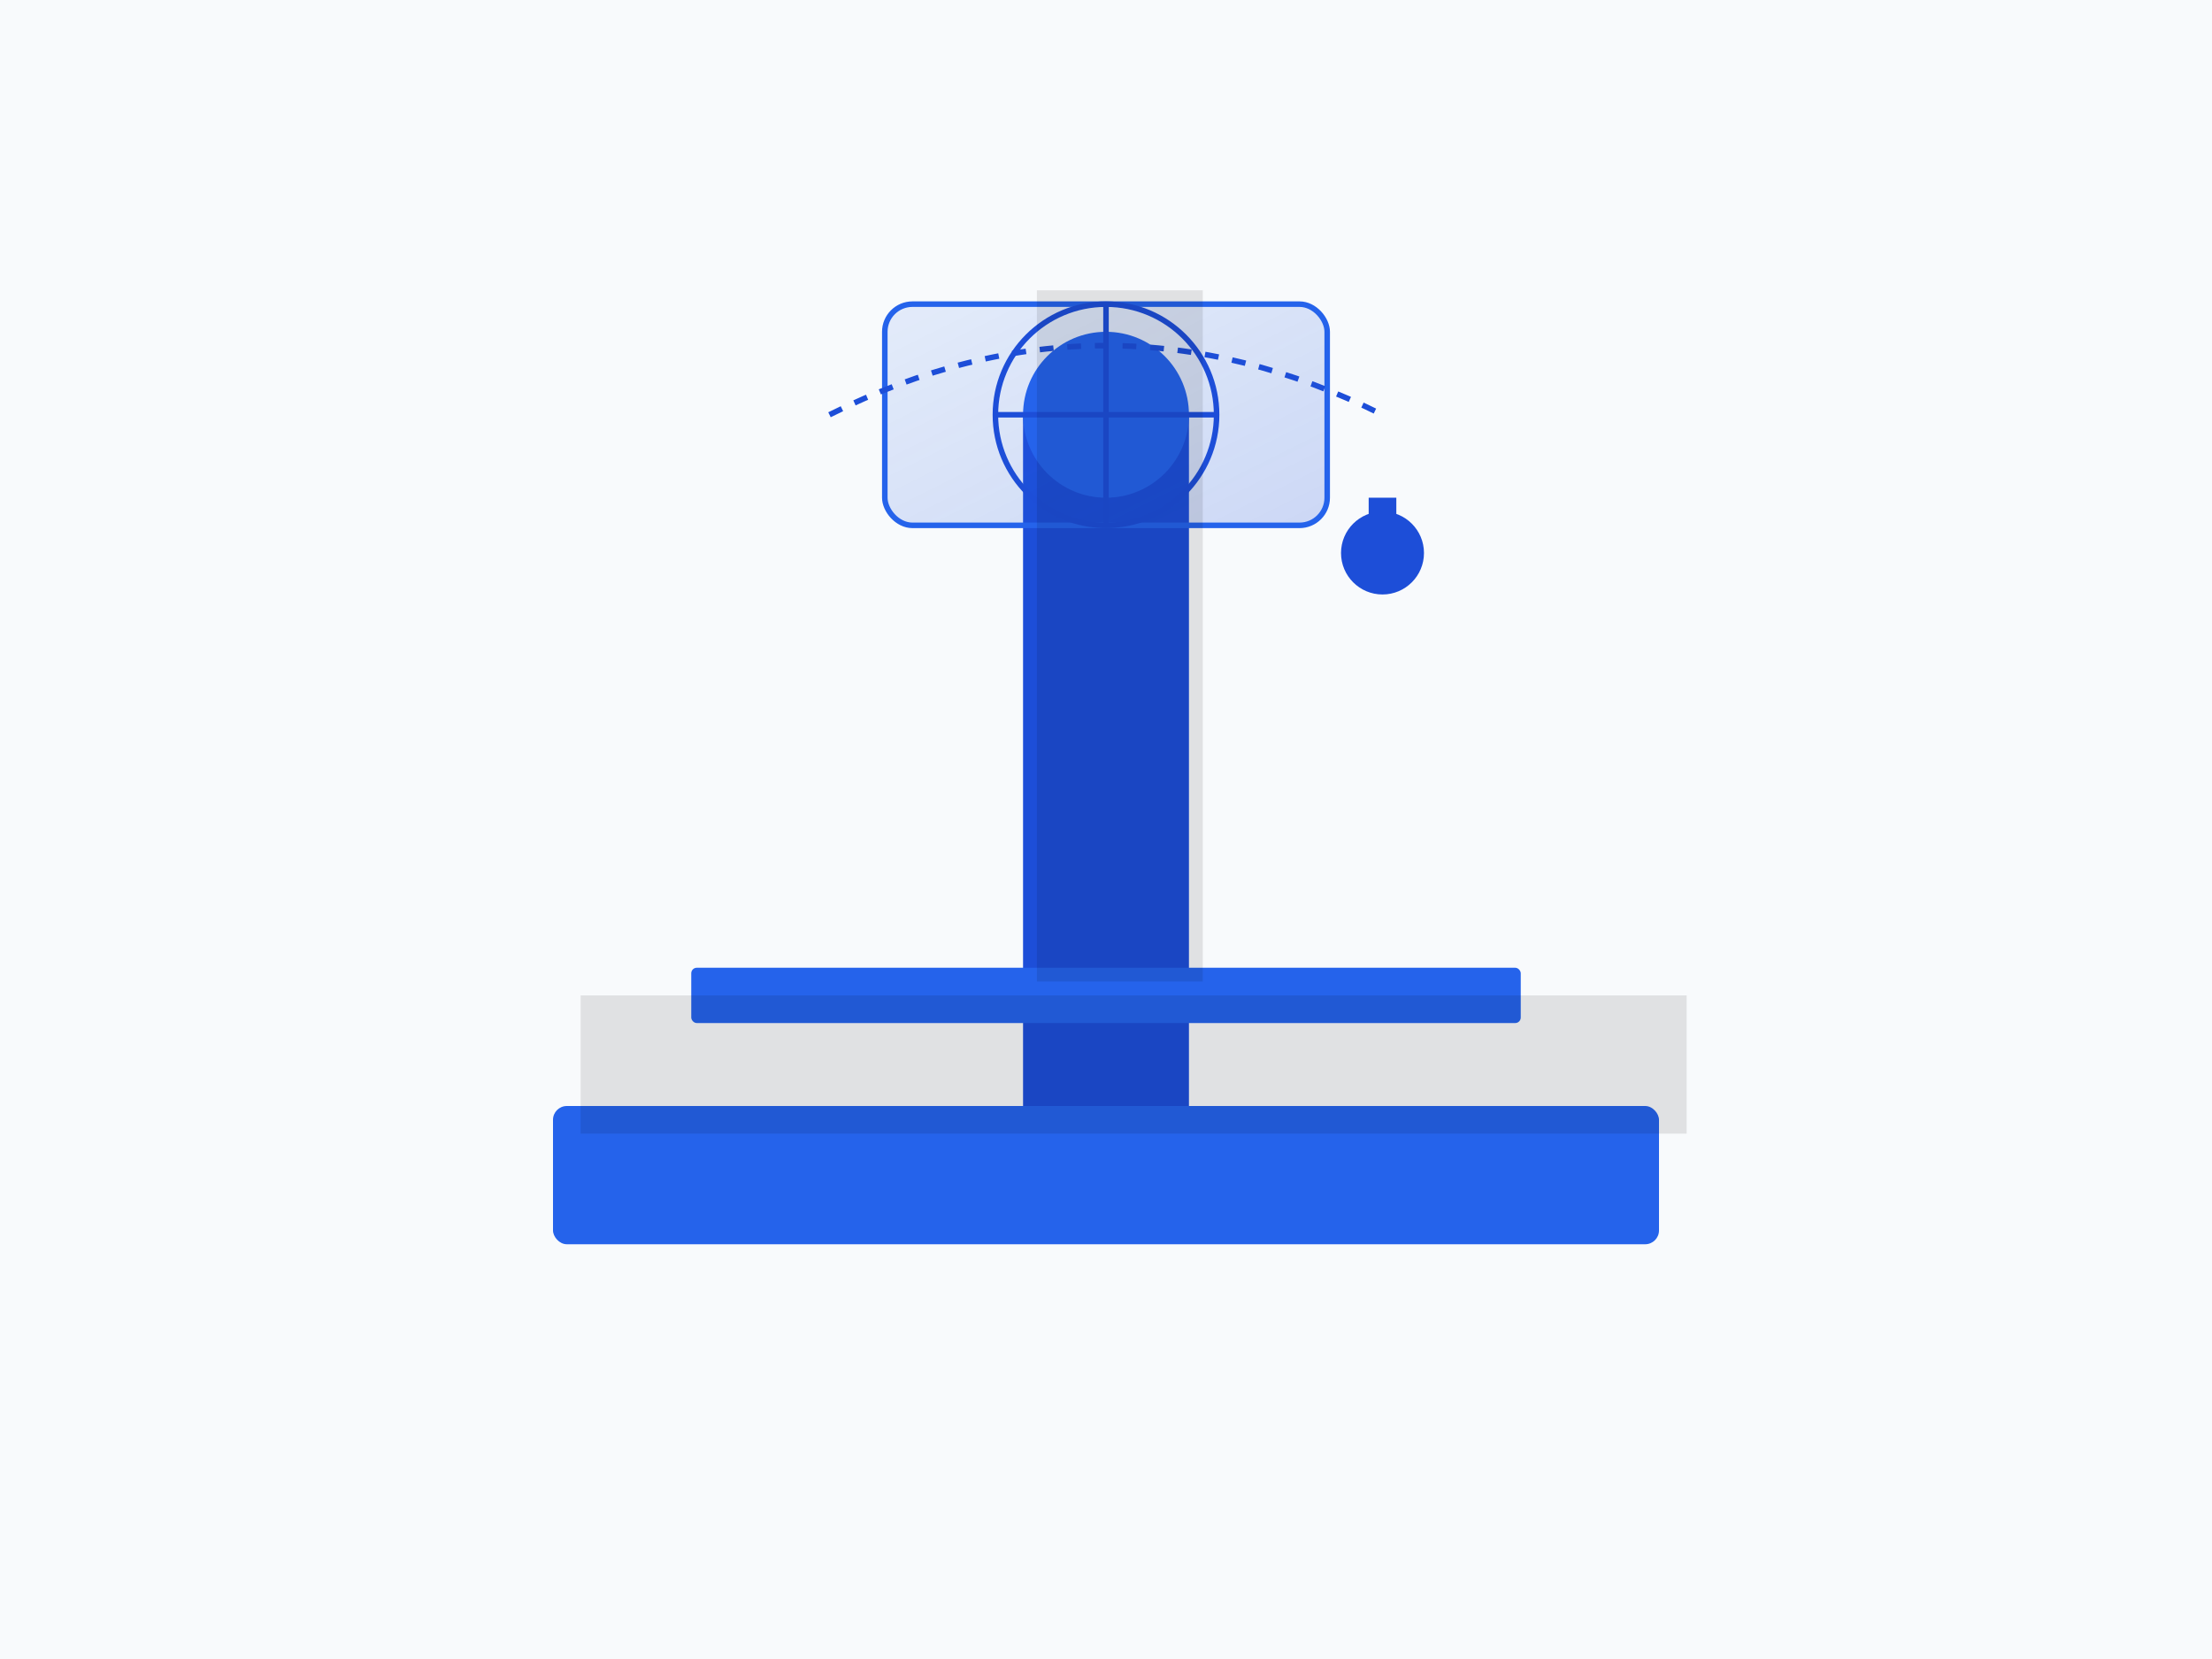 <svg width="800" height="600" viewBox="0 0 800 600" xmlns="http://www.w3.org/2000/svg">
  <defs>
    <linearGradient id="machineGradient" x1="0%" y1="0%" x2="100%" y2="100%">
      <stop offset="0%" style="stop-color:#2563eb;stop-opacity:0.1" />
      <stop offset="100%" style="stop-color:#1d4ed8;stop-opacity:0.2" />
    </linearGradient>
  </defs>
  
  <!-- Фон -->
  <rect width="800" height="600" fill="#f8fafc" />
  
  <!-- Станок -->
  <g transform="translate(400,300)">
    <!-- Основание -->
    <rect x="-200" y="100" width="400" height="50" fill="#2563eb" rx="5" />
    
    <!-- Колонна -->
    <rect x="-30" y="-150" width="60" height="250" fill="#1d4ed8" />
    
    <!-- Режущая головка -->
    <g transform="translate(0,-150)">
      <!-- Корпус -->
      <rect x="-80" y="-40" width="160" height="80" fill="url(#machineGradient)" stroke="#2563eb" stroke-width="2" rx="10" />
      
      <!-- Шпиндель -->
      <circle cx="0" cy="0" r="30" fill="#2563eb" />
      
      <!-- Режущий диск -->
      <g>
        <circle cx="0" cy="0" r="40" fill="none" stroke="#1d4ed8" stroke-width="2" />
        <line x1="-40" y1="0" x2="40" y2="0" stroke="#1d4ed8" stroke-width="2" />
        <line x1="0" y1="-40" x2="0" y2="40" stroke="#1d4ed8" stroke-width="2" />
      </g>
    </g>
    
    <!-- Стол -->
    <rect x="-150" y="50" width="300" height="20" fill="#2563eb" rx="2" />
    
    <!-- Элементы управления -->
    <g transform="translate(100,-100)">
      <circle cx="0" cy="0" r="15" fill="#1d4ed8" />
      <rect x="-5" y="-20" width="10" height="20" fill="#1d4ed8" />
    </g>
    
    <!-- Защитный кожух -->
    <path d="M-100,-150 Q0,-200 100,-150" fill="none" stroke="#1d4ed8" stroke-width="2" stroke-dasharray="5,5" />
  </g>
  
  <!-- Тени -->
  <g opacity="0.1">
    <rect x="200" y="350" width="400" height="50" fill="#000" transform="translate(10,10)" />
    <rect x="370" y="100" width="60" height="250" fill="#000" transform="translate(5,5)" />
  </g>
</svg> 